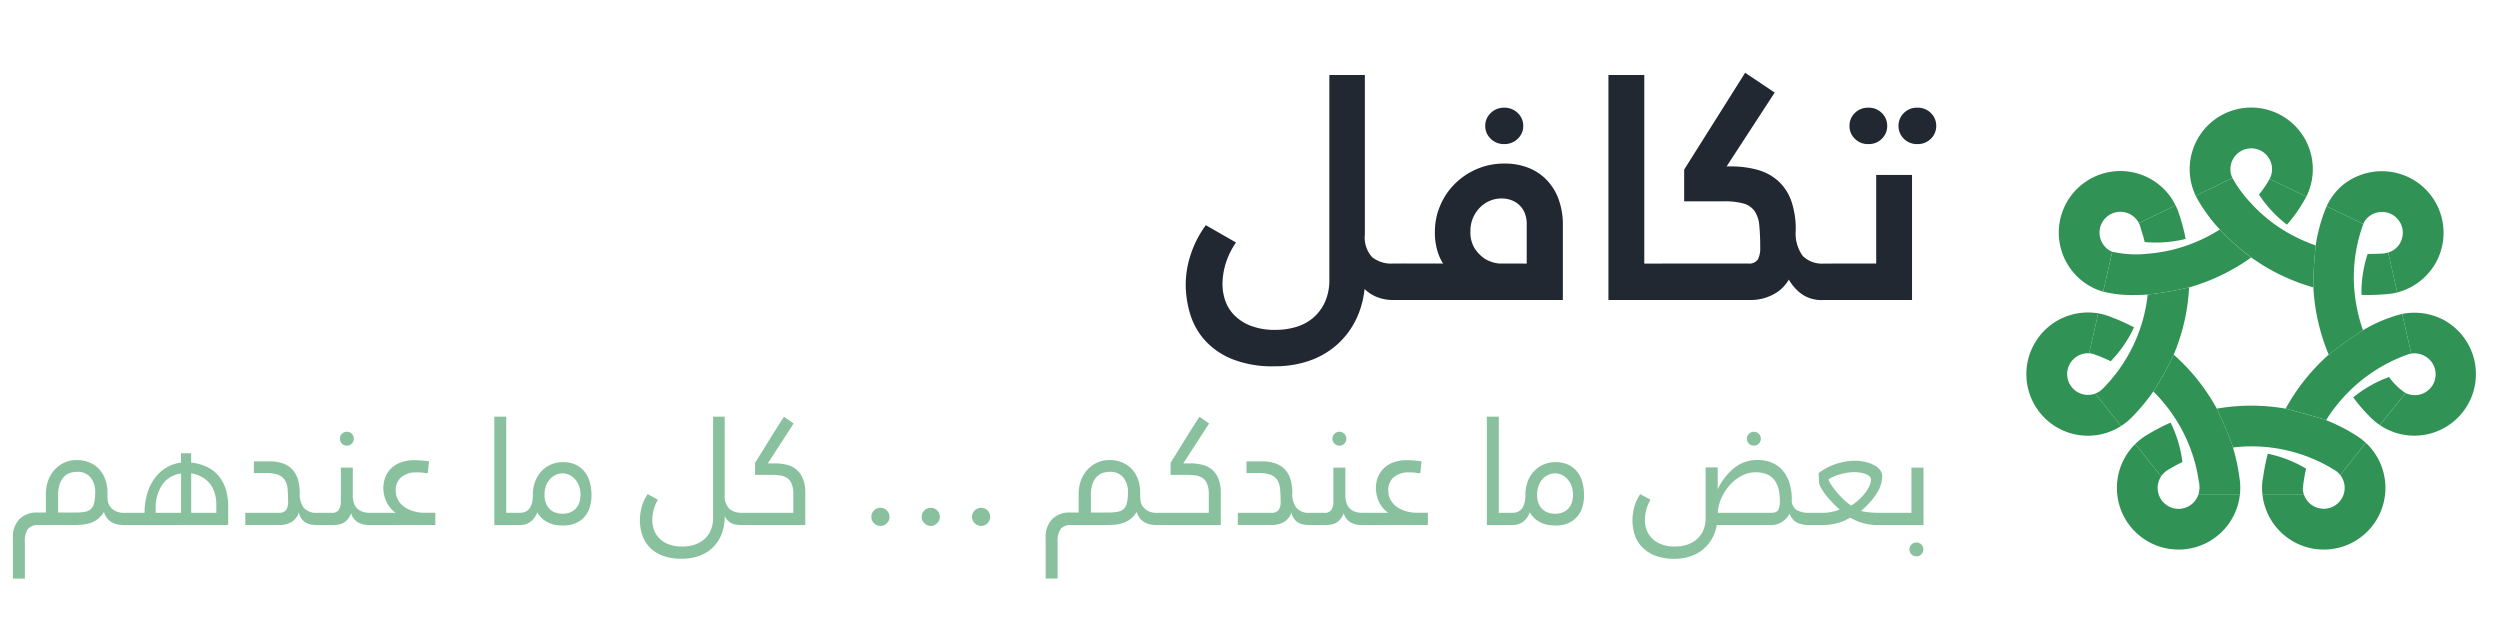 <svg xmlns="http://www.w3.org/2000/svg" xmlns:xlink="http://www.w3.org/1999/xlink" width="350" height="87" viewBox="0 0 350 87">
  <defs>
    <clipPath id="clip-path">
      <rect id="Rectangle_2" data-name="Rectangle 2" width="351" height="88" transform="translate(36)"/>
    </clipPath>
    <clipPath id="clip-Web_1920_1">
      <rect width="350" height="87"/>
    </clipPath>
  </defs>
  <g id="Web_1920_1" data-name="Web 1920 – 1" clip-path="url(#clip-Web_1920_1)">
    <rect width="350" height="87" fill="rgba(255,255,255,0)"/>
    <g id="Web_1920_1-2" data-name="Web 1920 – 1" transform="translate(-36)" clip-path="url(#clip-path)">
      <rect id="Rectangle_1" data-name="Rectangle 1" width="387" height="88" fill="rgba(255,255,255,0)"/>
      <g id="Group_4" data-name="Group 4" transform="translate(193)">
        <rect id="Rectangle_1-2" data-name="Rectangle 1" width="200" height="81" fill="rgba(255,255,255,0)"/>
        <path id="تكافل" d="M31.724-1.232a1.5,1.5,0,0,1-.286.792,1,1,0,0,1-.9.44H29.128a6.045,6.045,0,0,1-2.42-.44,5.346,5.346,0,0,1-1.672-1.1A12.635,12.635,0,0,1,23.76,2.9a11.39,11.39,0,0,1-2.64,3.41,11.473,11.473,0,0,1-3.828,2.2,14.566,14.566,0,0,1-4.84.77A15.218,15.218,0,0,1,6.446,8.25,10.42,10.42,0,0,1,2.618,5.566,9.729,9.729,0,0,1,.594,1.87,14.394,14.394,0,0,1,0-2.156a13.512,13.512,0,0,1,.726-4.29,14.413,14.413,0,0,1,2.09-4.026L7.04-8.052a10.883,10.883,0,0,0-1.452,2.97,10.189,10.189,0,0,0-.44,2.926,7.212,7.212,0,0,0,.33,2.068A5.436,5.436,0,0,0,6.644,1.958,6.465,6.465,0,0,0,8.932,3.542a9.236,9.236,0,0,0,3.7.638,9.821,9.821,0,0,0,2.794-.4A6.6,6.6,0,0,0,17.8,2.53,6.35,6.35,0,0,0,19.47.33a7.368,7.368,0,0,0,.638-3.19V-31.5H25.08V-9.152a4.067,4.067,0,0,0,1.012,3.146,4.225,4.225,0,0,0,2.9.9h1.54a1.021,1.021,0,0,1,.9.352,1.723,1.723,0,0,1,.286.836ZM52.8,0H30.272a1.085,1.085,0,0,1-.924-.352,1.287,1.287,0,0,1-.264-.792v-2.6a1.669,1.669,0,0,1,.286-.924,1,1,0,0,1,.9-.44h5.764a6.675,6.675,0,0,1-.748-1.606,8.8,8.8,0,0,1-.4-2.882,9.194,9.194,0,0,1,.7-3.52,9.533,9.533,0,0,1,1.98-3.036,9.882,9.882,0,0,1,3.08-2.134,9.625,9.625,0,0,1,4-.814,8.829,8.829,0,0,1,3.388.616A7.24,7.24,0,0,1,50.6-16.742a7.715,7.715,0,0,1,1.628,2.706,10.3,10.3,0,0,1,.572,3.52ZM47.74-5.1v-5.632a4.006,4.006,0,0,0-.2-1.232A3.179,3.179,0,0,0,46.9-13.09a3.213,3.213,0,0,0-1.122-.814,3.874,3.874,0,0,0-1.606-.308,4.036,4.036,0,0,0-1.606.33,4.317,4.317,0,0,0-1.364.924,4.728,4.728,0,0,0-.968,1.43,4.586,4.586,0,0,0-.374,1.892A4.243,4.243,0,0,0,40.5-7.15a5.176,5.176,0,0,0,1.386,1.386,4.716,4.716,0,0,0,2.024.66ZM41.932-24.376a2.424,2.424,0,0,1,.77-1.8,2.584,2.584,0,0,1,1.87-.748,2.639,2.639,0,0,1,1.914.748,2.424,2.424,0,0,1,.77,1.8,2.424,2.424,0,0,1-.77,1.8,2.639,2.639,0,0,1-1.914.748,2.584,2.584,0,0,1-1.87-.748A2.424,2.424,0,0,1,41.932-24.376ZM59.18-31.5H64.2V-5.1h2.992a1.143,1.143,0,0,1,.968.352,1.354,1.354,0,0,1,.264.836v2.684a1.429,1.429,0,0,1-.308.792,1.053,1.053,0,0,1-.924.44H59.18ZM66.968,0a1.085,1.085,0,0,1-.924-.352,1.287,1.287,0,0,1-.264-.792v-2.6a1.669,1.669,0,0,1,.286-.924,1,1,0,0,1,.9-.44H78.716A1.468,1.468,0,0,0,80.1-5.676a3.292,3.292,0,0,0,.33-1.628A30.958,30.958,0,0,0,80.3-10.45a4.2,4.2,0,0,0-.66-2,2.814,2.814,0,0,0-1.54-1.056,9.894,9.894,0,0,0-2.772-.308H69.784V-18.26L78.32-31.812l4.136,2.772L75.724-18.7H76.3a13.858,13.858,0,0,1,3.7.462,7.25,7.25,0,0,1,2.882,1.518,6.871,6.871,0,0,1,1.87,2.772A11.97,11.97,0,0,1,85.4-9.68a5.285,5.285,0,0,0,1.012,3.542A3.854,3.854,0,0,0,89.364-5.1h1.628a1.03,1.03,0,0,1,.88.352,1.354,1.354,0,0,1,.264.836v2.684a1.5,1.5,0,0,1-.286.792.955.955,0,0,1-.858.44h-1.76a4.83,4.83,0,0,1-3.058-.88,6.665,6.665,0,0,1-1.738-1.98,5.319,5.319,0,0,1-2.2,2.09A6.657,6.657,0,0,1,79.068,0ZM90.64,0a1.029,1.029,0,0,1-.88-.352,1.287,1.287,0,0,1-.264-.792v-2.6a1.669,1.669,0,0,1,.286-.924.955.955,0,0,1,.858-.44h6.028V-17.512h5.016V0Zm2.288-24.376a2.459,2.459,0,0,1,.748-1.8,2.564,2.564,0,0,1,1.892-.748,2.564,2.564,0,0,1,1.892.748,2.459,2.459,0,0,1,.748,1.8,2.459,2.459,0,0,1-.748,1.8,2.564,2.564,0,0,1-1.892.748,2.564,2.564,0,0,1-1.892-.748A2.459,2.459,0,0,1,92.928-24.376Zm6.864,0a2.459,2.459,0,0,1,.748-1.8,2.564,2.564,0,0,1,1.892-.748,2.564,2.564,0,0,1,1.892.748,2.459,2.459,0,0,1,.748,1.8,2.459,2.459,0,0,1-.748,1.8,2.564,2.564,0,0,1-1.892.748,2.564,2.564,0,0,1-1.892-.748A2.459,2.459,0,0,1,99.792-24.376Z" transform="translate(9 42)" fill="#212832"/>
        <path id="تكافل-2" data-name="تكافل" d="M9-9.482a3.135,3.135,0,0,0-1.037.169,2.051,2.051,0,0,0-.847.561A2.815,2.815,0,0,0,6.54-7.736,4.823,4.823,0,0,0,6.329-6.2v2.413h2.54a5.96,5.96,0,0,0,1.281-.116,1.582,1.582,0,0,0,.815-.423,1.777,1.777,0,0,0,.423-.847,6.106,6.106,0,0,0,.127-1.365,3.253,3.253,0,0,0-.656-2.17A2.309,2.309,0,0,0,9-9.482Zm7.133,5.736q.487,0,.487.381v.825q0,.508-.487.508h-.55a5.087,5.087,0,0,1-.857-.074,2.712,2.712,0,0,1-.815-.275,2.339,2.339,0,0,1-.688-.561,2.518,2.518,0,0,1-.476-.931,3.731,3.731,0,0,1-.836.974,3.479,3.479,0,0,1-.984.55A4.831,4.831,0,0,1,9.779-2.1a12.78,12.78,0,0,1-1.312.063H3.556a1.805,1.805,0,0,0-1.429.519A2.936,2.936,0,0,0,1.672.381v5.08H0V-.254A3.476,3.476,0,0,1,.942-2.889a3.365,3.365,0,0,1,2.424-.9H4.614V-6.434A5.392,5.392,0,0,1,4.9-8.17a4.505,4.505,0,0,1,.847-1.5,4.307,4.307,0,0,1,1.365-1.058,4.015,4.015,0,0,1,1.82-.4,4.516,4.516,0,0,1,1.789.339,3.93,3.93,0,0,1,1.355.942,4.092,4.092,0,0,1,.857,1.439,5.38,5.38,0,0,1,.3,1.81v.614a4.607,4.607,0,0,0,.053.593,1.744,1.744,0,0,0,.3.741,2.137,2.137,0,0,0,.72.635,2.657,2.657,0,0,0,1.323.275Zm7.408-5.5a3.733,3.733,0,0,0-2.582,1.492,5.7,5.7,0,0,0-.974,3.524v.487h3.556Zm1.418,5.5h3.514V-4.826a5.591,5.591,0,0,0-.265-1.81,3.834,3.834,0,0,0-.741-1.312,3.791,3.791,0,0,0-1.111-.868,4.709,4.709,0,0,0-1.4-.455ZM15.832-2.032q-.487,0-.487-.381v-.825q0-.508.487-.508h2.6a9.273,9.273,0,0,1,.37-2.688,7.01,7.01,0,0,1,1.037-2.138,5.545,5.545,0,0,1,1.609-1.482,5.28,5.28,0,0,1,2.085-.72v-1.312h1.418v1.312a6.613,6.613,0,0,1,2.318.656,4.88,4.88,0,0,1,1.619,1.312,5.4,5.4,0,0,1,.942,1.863,8.257,8.257,0,0,1,.307,2.307v2.6ZM43.094-3.746q.487,0,.487.381v.825q0,.508-.487.508h-.529a4.548,4.548,0,0,1-.825-.074A2.378,2.378,0,0,1,41-2.37a1.863,1.863,0,0,1-.593-.54,2.455,2.455,0,0,1-.381-.9,2.158,2.158,0,0,1-.4.8,2.35,2.35,0,0,1-.635.55,2.943,2.943,0,0,1-.783.317,3.4,3.4,0,0,1-.825.106H32.533V-3.746h4.657a1.237,1.237,0,0,0,1.048-.381,1.981,1.981,0,0,0,.286-1.185q0-1.016-.074-1.778a2.748,2.748,0,0,0-.392-1.249,1.915,1.915,0,0,0-.931-.73,4.729,4.729,0,0,0-1.693-.243H33.739v-1.63h2.2a5.2,5.2,0,0,1,2.011.339,3.28,3.28,0,0,1,1.291.931,3.62,3.62,0,0,1,.7,1.4,6.891,6.891,0,0,1,.212,1.757,3.169,3.169,0,0,0,.582,2.085,2.325,2.325,0,0,0,1.873.688Zm-.3,1.714q-.487,0-.487-.381v-.825q0-.508.487-.508h1.82a1.106,1.106,0,0,0,1.027-.434,2.246,2.246,0,0,0,.265-1.175v-4.72h1.672v3.831a3.963,3.963,0,0,0,.116.984,1.969,1.969,0,0,0,.4.794,1.905,1.905,0,0,0,.751.529,3.025,3.025,0,0,0,1.143.19h.466q.487,0,.487.381v.825q0,.508-.487.508h-.529a3.275,3.275,0,0,1-1.63-.381,2.008,2.008,0,0,1-.931-1.27,3.57,3.57,0,0,1-.508.857,1.974,1.974,0,0,1-.6.5,2.393,2.393,0,0,1-.709.233,4.89,4.89,0,0,1-.8.063Zm2.984-12.086a.938.938,0,0,1,.286-.688.938.938,0,0,1,.688-.286.938.938,0,0,1,.688.286.938.938,0,0,1,.286.688.938.938,0,0,1-.286.688.938.938,0,0,1-.688.286.938.938,0,0,1-.688-.286A.938.938,0,0,1,45.783-14.118ZM50.164-2.032q-.487,0-.487-.381v-.825q0-.508.487-.508h3.408a4.183,4.183,0,0,1-.836-.815,4.1,4.1,0,0,1-.519-.889,4.52,4.52,0,0,1-.275-.9,4.529,4.529,0,0,1-.085-.847,4.24,4.24,0,0,1,.254-1.46,3.523,3.523,0,0,1,.783-1.249,3.771,3.771,0,0,1,1.365-.878,5.474,5.474,0,0,1,2-.328q.423,0,.921.042t1.069.106q-.042.487-.085.868t-.106.825q-.423-.063-.762-.1T56.535-9.4a3.177,3.177,0,0,0-2.18.677,2.314,2.314,0,0,0-.762,1.82,2.75,2.75,0,0,0,.328,1.355,2.9,2.9,0,0,0,.889.984,4.375,4.375,0,0,0,1.281.6,5.375,5.375,0,0,0,1.524.212h1.524v1.714ZM67.393-17.208h1.672V-3.746h1.651q.487,0,.487.381v.825q0,.508-.487.508H67.393ZM76.96-3.619a2.715,2.715,0,0,0,1.111-.212,2.167,2.167,0,0,0,.783-.571,2.346,2.346,0,0,0,.455-.836,3.439,3.439,0,0,0,.148-1.027,3.459,3.459,0,0,0-.212-1.249,3.035,3.035,0,0,0-.561-.942,2.462,2.462,0,0,0-.8-.6,2.164,2.164,0,0,0-.921-.212,2.327,2.327,0,0,0-.974.212,2.43,2.43,0,0,0-.815.6,2.884,2.884,0,0,0-.55.942,3.623,3.623,0,0,0-.2,1.249,3.439,3.439,0,0,0,.148,1.027,2.346,2.346,0,0,0,.455.836,2.167,2.167,0,0,0,.783.571A2.831,2.831,0,0,0,76.96-3.619ZM70.42-2.032q-.487,0-.487-.381v-.825q0-.508.487-.508h.55q1.82,0,1.82-2.54a5.117,5.117,0,0,1,.317-1.831,4.359,4.359,0,0,1,.878-1.439A3.982,3.982,0,0,1,75.32-10.5,4.145,4.145,0,0,1,77-10.837a4.158,4.158,0,0,1,1.767.349,3.455,3.455,0,0,1,1.249.963,4.071,4.071,0,0,1,.741,1.471A6.922,6.922,0,0,1,81-6.159a5.633,5.633,0,0,1-.212,1.535A3.741,3.741,0,0,1,80.1-3.281a3.443,3.443,0,0,1-1.238.952A4.341,4.341,0,0,1,77-1.968a6.821,6.821,0,0,1-.9-.063,3.974,3.974,0,0,1-.952-.254,3.577,3.577,0,0,1-.921-.55A3.844,3.844,0,0,1,73.4-3.81a2.862,2.862,0,0,1-.995,1.365,2.671,2.671,0,0,1-1.524.413Zm32.13-1.714q.487,0,.487.381v.825q0,.508-.487.508h-.381q-.381,0-.741-.032a2.506,2.506,0,0,1-.688-.159,1.893,1.893,0,0,1-.6-.381,2.324,2.324,0,0,1-.487-.677,6.766,6.766,0,0,1-.444,2.529,5.268,5.268,0,0,1-1.238,1.873,5.347,5.347,0,0,1-1.894,1.164,6.982,6.982,0,0,1-2.413.4A7.237,7.237,0,0,1,90.814,2.2,4.9,4.9,0,0,1,89,.931,4.569,4.569,0,0,1,88.052-.8a6.763,6.763,0,0,1-.275-1.884A7.2,7.2,0,0,1,88.041-4.6a5.578,5.578,0,0,1,.836-1.767q.381.233.709.4t.709.4A5.4,5.4,0,0,0,89.7-4.148a5.848,5.848,0,0,0-.19,1.46A4.139,4.139,0,0,0,89.7-1.5a3.217,3.217,0,0,0,.667,1.185,3.679,3.679,0,0,0,1.3.921,5.138,5.138,0,0,0,2.1.37A5.4,5.4,0,0,0,95.354.741a3.911,3.911,0,0,0,1.355-.72,3.546,3.546,0,0,0,.952-1.249,4.231,4.231,0,0,0,.36-1.82v-14.16h1.63V-6.244a2.461,2.461,0,0,0,.646,1.937,2.672,2.672,0,0,0,1.81.561Zm-.3,1.714q-.487,0-.487-.381v-.825q0-.508.487-.508h7.006V-6.329a3.791,3.791,0,0,0-.243-1.5,1.767,1.767,0,0,0-.667-.815,2.423,2.423,0,0,0-.974-.339,8.9,8.9,0,0,0-1.185-.074h-2.286v-1.693q1.037-1.651,2-3.217t2.043-3.217q.423.275.7.476t.656.455l-3.619,5.588h1.037a6.793,6.793,0,0,1,1.566.18,3.433,3.433,0,0,1,1.344.635,3.236,3.236,0,0,1,.942,1.259,5.115,5.115,0,0,1,.36,2.074v4.487Zm19.2-2.413a1.225,1.225,0,0,1,.9.37,1.225,1.225,0,0,1,.37.9,1.192,1.192,0,0,1-.392.9,1.247,1.247,0,0,1-.878.37,1.247,1.247,0,0,1-.878-.37,1.192,1.192,0,0,1-.392-.9,1.225,1.225,0,0,1,.37-.9A1.225,1.225,0,0,1,121.452-4.445Zm7.048,0a1.225,1.225,0,0,1,.9.37,1.225,1.225,0,0,1,.37.9,1.192,1.192,0,0,1-.392.9,1.247,1.247,0,0,1-.878.37,1.247,1.247,0,0,1-.878-.37,1.192,1.192,0,0,1-.392-.9,1.225,1.225,0,0,1,.37-.9A1.225,1.225,0,0,1,128.5-4.445Zm7.048,0a1.225,1.225,0,0,1,.9.37,1.225,1.225,0,0,1,.37.9,1.192,1.192,0,0,1-.392.9,1.247,1.247,0,0,1-.878.37,1.247,1.247,0,0,1-.878-.37,1.192,1.192,0,0,1-.392-.9,1.225,1.225,0,0,1,.37-.9A1.225,1.225,0,0,1,135.549-4.445Zm18.034-5.038a3.135,3.135,0,0,0-1.037.169,2.051,2.051,0,0,0-.847.561,2.814,2.814,0,0,0-.571,1.016,4.823,4.823,0,0,0-.212,1.535v2.413h2.54a5.96,5.96,0,0,0,1.281-.116,1.582,1.582,0,0,0,.815-.423,1.776,1.776,0,0,0,.423-.847A6.106,6.106,0,0,0,156.1-6.54a3.253,3.253,0,0,0-.656-2.17A2.309,2.309,0,0,0,153.582-9.482Zm7.133,5.736q.487,0,.487.381v.825q0,.508-.487.508h-.55a5.087,5.087,0,0,1-.857-.074,2.712,2.712,0,0,1-.815-.275,2.339,2.339,0,0,1-.688-.561,2.518,2.518,0,0,1-.476-.931,3.731,3.731,0,0,1-.836.974,3.479,3.479,0,0,1-.984.55,4.831,4.831,0,0,1-1.143.254,12.78,12.78,0,0,1-1.312.063h-4.911a1.805,1.805,0,0,0-1.429.519,2.936,2.936,0,0,0-.455,1.894v5.08h-1.672V-.254a3.476,3.476,0,0,1,.942-2.635,3.365,3.365,0,0,1,2.424-.9H149.2V-6.434a5.392,5.392,0,0,1,.286-1.736,4.506,4.506,0,0,1,.847-1.5,4.308,4.308,0,0,1,1.365-1.058,4.015,4.015,0,0,1,1.82-.4,4.516,4.516,0,0,1,1.789.339,3.931,3.931,0,0,1,1.355.942,4.092,4.092,0,0,1,.857,1.439,5.38,5.38,0,0,1,.3,1.81v.614a4.607,4.607,0,0,0,.053.593,1.744,1.744,0,0,0,.3.741,2.137,2.137,0,0,0,.72.635,2.658,2.658,0,0,0,1.323.275Zm-.3,1.714q-.487,0-.487-.381v-.825q0-.508.487-.508h7.006V-6.329a3.791,3.791,0,0,0-.243-1.5,1.767,1.767,0,0,0-.667-.815,2.423,2.423,0,0,0-.974-.339,8.9,8.9,0,0,0-1.185-.074H162.07v-1.693q1.037-1.651,2-3.217t2.043-3.217q.423.275.7.476t.656.455l-3.619,5.588h1.037a6.793,6.793,0,0,1,1.566.18,3.433,3.433,0,0,1,1.344.635,3.236,3.236,0,0,1,.942,1.259,5.114,5.114,0,0,1,.36,2.074v4.487Zm21.632-1.714q.487,0,.487.381v.825q0,.508-.487.508h-.529a4.548,4.548,0,0,1-.825-.074,2.378,2.378,0,0,1-.741-.265,1.863,1.863,0,0,1-.593-.54,2.455,2.455,0,0,1-.381-.9,2.158,2.158,0,0,1-.4.8,2.35,2.35,0,0,1-.635.55,2.943,2.943,0,0,1-.783.317,3.4,3.4,0,0,1-.825.106h-4.847V-3.746h4.657a1.237,1.237,0,0,0,1.048-.381,1.981,1.981,0,0,0,.286-1.185q0-1.016-.074-1.778a2.748,2.748,0,0,0-.392-1.249,1.915,1.915,0,0,0-.931-.73,4.729,4.729,0,0,0-1.693-.243H172.7v-1.63h2.2a5.2,5.2,0,0,1,2.011.339,3.28,3.28,0,0,1,1.291.931,3.62,3.62,0,0,1,.7,1.4,6.891,6.891,0,0,1,.212,1.757,3.169,3.169,0,0,0,.582,2.085,2.325,2.325,0,0,0,1.873.688Zm-.3,1.714q-.487,0-.487-.381v-.825q0-.508.487-.508h1.82A1.106,1.106,0,0,0,184.6-4.18a2.246,2.246,0,0,0,.265-1.175v-4.72h1.672v3.831a3.963,3.963,0,0,0,.116.984,1.969,1.969,0,0,0,.4.794,1.905,1.905,0,0,0,.751.529,3.025,3.025,0,0,0,1.143.19h.466q.487,0,.487.381v.825q0,.508-.487.508h-.529a3.275,3.275,0,0,1-1.63-.381,2.008,2.008,0,0,1-.931-1.27,3.571,3.571,0,0,1-.508.857,1.974,1.974,0,0,1-.6.5,2.393,2.393,0,0,1-.709.233,4.89,4.89,0,0,1-.8.063Zm2.984-12.086a.938.938,0,0,1,.286-.688.938.938,0,0,1,.688-.286.938.938,0,0,1,.688.286.938.938,0,0,1,.286.688.938.938,0,0,1-.286.688.938.938,0,0,1-.688.286.938.938,0,0,1-.688-.286A.938.938,0,0,1,184.739-14.118ZM189.12-2.032q-.487,0-.487-.381v-.825q0-.508.487-.508h3.408a4.183,4.183,0,0,1-.836-.815,4.1,4.1,0,0,1-.519-.889,4.521,4.521,0,0,1-.275-.9,4.528,4.528,0,0,1-.085-.847,4.24,4.24,0,0,1,.254-1.46,3.523,3.523,0,0,1,.783-1.249,3.771,3.771,0,0,1,1.365-.878,5.474,5.474,0,0,1,2-.328q.423,0,.921.042t1.069.106q-.042.487-.085.868t-.106.825q-.423-.063-.762-.1t-.762-.032a3.177,3.177,0,0,0-2.18.677,2.314,2.314,0,0,0-.762,1.82,2.75,2.75,0,0,0,.328,1.355,2.9,2.9,0,0,0,.889.984,4.374,4.374,0,0,0,1.281.6,5.374,5.374,0,0,0,1.524.212h1.524v1.714ZM206.35-17.208h1.672V-3.746h1.651q.487,0,.487.381v.825q0,.508-.487.508H206.35Zm9.567,13.589a2.715,2.715,0,0,0,1.111-.212,2.167,2.167,0,0,0,.783-.571,2.346,2.346,0,0,0,.455-.836,3.439,3.439,0,0,0,.148-1.027,3.459,3.459,0,0,0-.212-1.249,3.035,3.035,0,0,0-.561-.942,2.462,2.462,0,0,0-.8-.6,2.164,2.164,0,0,0-.921-.212,2.327,2.327,0,0,0-.974.212,2.43,2.43,0,0,0-.815.6,2.885,2.885,0,0,0-.55.942,3.623,3.623,0,0,0-.2,1.249,3.439,3.439,0,0,0,.148,1.027,2.346,2.346,0,0,0,.455.836,2.167,2.167,0,0,0,.783.571A2.831,2.831,0,0,0,215.917-3.619Zm-6.54,1.587q-.487,0-.487-.381v-.825q0-.508.487-.508h.55q1.82,0,1.82-2.54a5.117,5.117,0,0,1,.317-1.831,4.36,4.36,0,0,1,.878-1.439,3.982,3.982,0,0,1,1.333-.942,4.145,4.145,0,0,1,1.683-.339,4.158,4.158,0,0,1,1.767.349,3.455,3.455,0,0,1,1.249.963,4.071,4.071,0,0,1,.741,1.471,6.922,6.922,0,0,1,.243,1.894,5.633,5.633,0,0,1-.212,1.535,3.741,3.741,0,0,1-.688,1.344,3.444,3.444,0,0,1-1.238.952,4.342,4.342,0,0,1-1.863.36,6.821,6.821,0,0,1-.9-.063,3.974,3.974,0,0,1-.952-.254,3.577,3.577,0,0,1-.921-.55,3.844,3.844,0,0,1-.825-.974,2.862,2.862,0,0,1-.995,1.365,2.671,2.671,0,0,1-1.524.413Zm36.766-1.714q.783,0,1.005-.413a2.875,2.875,0,0,0,.222-1.3,6.639,6.639,0,0,0-.18-1.609,3.5,3.5,0,0,0-.571-1.249,2.527,2.527,0,0,0-1.048-.815,4.026,4.026,0,0,0-1.609-.286,4.151,4.151,0,0,0-1.894.466,5.722,5.722,0,0,0-1.64,1.249,7.016,7.016,0,0,0-1.2,1.81,6.167,6.167,0,0,0-.561,2.148Zm5.567,0q.487,0,.487.381v.825q0,.508-.487.508h-.233a3.977,3.977,0,0,1-1.683-.328,2.088,2.088,0,0,1-1.048-1.3,3.01,3.01,0,0,1-1.111,1.217,2.848,2.848,0,0,1-1.492.413h-7.6a5.966,5.966,0,0,1-.688,1.926A5.352,5.352,0,0,1,236.6,1.387a5.58,5.58,0,0,1-1.757.963,6.8,6.8,0,0,1-2.2.339,7.237,7.237,0,0,1-2.847-.487,5.005,5.005,0,0,1-1.82-1.27A4.5,4.5,0,0,1,227.008-.8a6.763,6.763,0,0,1-.275-1.884A7.206,7.206,0,0,1,227-4.6a5.579,5.579,0,0,1,.836-1.767q.4.233.72.4t.7.4a5.4,5.4,0,0,0-.593,1.418,5.848,5.848,0,0,0-.19,1.46,4.139,4.139,0,0,0,.19,1.185,3.217,3.217,0,0,0,.667,1.185,3.679,3.679,0,0,0,1.3.921,5.138,5.138,0,0,0,2.1.37A5.4,5.4,0,0,0,234.31.741a3.911,3.911,0,0,0,1.355-.72,3.546,3.546,0,0,0,.952-1.249,4.231,4.231,0,0,0,.36-1.82V-10.1h1.693v3.048a8.473,8.473,0,0,1,2.307-2.974,5.083,5.083,0,0,1,3.26-1.111,4.973,4.973,0,0,1,2.159.434,4.067,4.067,0,0,1,1.492,1.185,5.12,5.12,0,0,1,.868,1.757,7.746,7.746,0,0,1,.286,2.127,1.664,1.664,0,0,0,.6,1.45,3.233,3.233,0,0,0,1.873.434Zm-8.953-10.371a.938.938,0,0,1,.286-.688.938.938,0,0,1,.688-.286.938.938,0,0,1,.688.286.938.938,0,0,1,.286.688.938.938,0,0,1-.286.688.938.938,0,0,1-.688.286.938.938,0,0,1-.688-.286A.938.938,0,0,1,242.756-14.118ZM257.7-9.44a5.513,5.513,0,0,0-.921.085,9.444,9.444,0,0,0-.984.222,7.07,7.07,0,0,0-.921.328,3.426,3.426,0,0,0-.709.4,3.212,3.212,0,0,0,.4.751,11.479,11.479,0,0,0,.762,1.005,13.283,13.283,0,0,0,.974,1.037,7.607,7.607,0,0,0,1.037.847,5.846,5.846,0,0,0,1.1-.815,8.049,8.049,0,0,0,.889-.974,4.867,4.867,0,0,0,.593-.974,2.109,2.109,0,0,0,.212-.836.655.655,0,0,0-.222-.487,1.617,1.617,0,0,0-.571-.339,3.978,3.978,0,0,0-.783-.19A5.915,5.915,0,0,0,257.7-9.44Zm-6.286,7.408q-.487,0-.487-.381v-.825q0-.508.487-.508h1.968a6.055,6.055,0,0,0,1.27-.127,6.275,6.275,0,0,0,1.1-.339,12,12,0,0,1-.984-.921q-.476-.5-.857-.974a8.828,8.828,0,0,1-.646-.91,4.174,4.174,0,0,1-.37-.73q-.042-.381-.063-.773t-.042-.773a7.06,7.06,0,0,1,1.016-.677,8.1,8.1,0,0,1,1.228-.55,9.705,9.705,0,0,1,1.344-.37,6.947,6.947,0,0,1,1.365-.138,6.761,6.761,0,0,1,1.757.2,4.707,4.707,0,0,1,1.238.508,2.157,2.157,0,0,1,.73.688,1.42,1.42,0,0,1,.233.741,4.2,4.2,0,0,1-.127.974,4.687,4.687,0,0,1-.455,1.132,8.191,8.191,0,0,1-.91,1.3A13.741,13.741,0,0,1,258.736-4a8.523,8.523,0,0,0,1.079.18,13.316,13.316,0,0,0,1.482.074h1.609q.487,0,.487.381v.825q0,.508-.487.508h-1.651a7.612,7.612,0,0,1-2.508-.349,8.329,8.329,0,0,1-1.535-.688,6.805,6.805,0,0,1-1.894.794,8.047,8.047,0,0,1-1.937.243Zm11.2,0q-.487,0-.487-.381v-.825q0-.508.487-.508h3.175v-6.329h1.693v8.043Zm2.9,3.408A.938.938,0,0,1,265.8.688a.971.971,0,0,1,1.376,0,.938.938,0,0,1,.286.688.938.938,0,0,1-.286.688.971.971,0,0,1-1.376,0A.938.938,0,0,1,265.509,1.376Z" transform="translate(-155.19 75.539)" fill="#89c19e"/>
        <g id="Group_9" data-name="Group 9" transform="translate(-188.35 -33.879)">
          <path id="Path_26" data-name="Path 26" d="M370.348,250.173a8.639,8.639,0,0,0,12.327-6.815h-5.814a3.239,3.239,0,0,1-.129.307,2.929,2.929,0,1,1-5.078-2.892l-3.615-4.534a8.634,8.634,0,0,0,2.309,13.934Z" transform="translate(-37.744 -140.207)" fill="#309255"/>
          <path id="Path_27" data-name="Path 27" d="M457.709,243.2a2.93,2.93,0,0,1-5.4-.307h-5.815a8.634,8.634,0,1,0,14.472-7.274l-3.589,4.5a2.932,2.932,0,0,1,.332,3.081Z" transform="translate(-98.397 -139.745)" fill="#309255"/>
          <path id="Path_28" data-name="Path 28" d="M315.9,167.922a8.619,8.619,0,0,0,12.4,11.016l-3.62-4.539a2.916,2.916,0,1,1-.854-5.647l1.276-5.591a8.613,8.613,0,0,0-9.2,4.761Z" transform="translate(0 -85.414)" fill="#309255"/>
          <path id="Path_29" data-name="Path 29" d="M345.447,85.126a8.62,8.62,0,1,0-7.481,15.533,8.169,8.169,0,0,0,1.331.5l1.274-5.581c-.046-.018-.09-.036-.13-.055a2.916,2.916,0,1,1,3.856-3.964l5.14-2.475a8.563,8.563,0,0,0-3.99-3.958Z" transform="translate(-13.506 -26.448)" fill="#309255"/>
          <path id="Path_30" data-name="Path 30" d="M497.74,96.737a8.621,8.621,0,0,0-4.026-11.507,8.71,8.71,0,0,0-9.275,1.118,8.6,8.6,0,0,0-2.219,2.943l5.138,2.475a2.973,2.973,0,0,1,.3-.546,2.916,2.916,0,0,1,4.94,3.042,2.791,2.791,0,0,1-1.763,1.494l1.275,5.588a8.66,8.66,0,0,0,5.63-4.607Z" transform="translate(-125.144 -26.528)" fill="#309255"/>
          <path id="Path_31" data-name="Path 31" d="M411.85,58.509a2.915,2.915,0,1,1,5.383.316c-.015.032-.034.066-.051.1l5.141,2.476.05-.1a8.62,8.62,0,1,0-15.541-.024L411.97,58.8C411.924,58.7,411.882,58.6,411.85,58.509Z" transform="translate(-68.084)" fill="#309255"/>
          <path id="Path_32" data-name="Path 32" d="M520.452,164.012a8.832,8.832,0,0,0-5.081-.726c-.116.017-.237.039-.361.065l1.268,5.555a2.822,2.822,0,0,1,1.7.246,2.915,2.915,0,1,1-2.493,5.269l-3.592,4.5a8.62,8.62,0,1,0,8.56-14.913Z" transform="translate(-147.355 -85.523)" fill="#309255"/>
          <path id="Path_33" data-name="Path 33" d="M355.961,165.477a27.742,27.742,0,0,0-2.994-1.35,8.639,8.639,0,0,0-2.021-.606l-1.276,5.591h-.1a2.885,2.885,0,0,1,.607.075,22.323,22.323,0,0,1,2.521,1.037,17.077,17.077,0,0,0,3.263-4.747Z" transform="translate(-25.848 -85.774)" fill="#309255"/>
          <path id="Path_34" data-name="Path 34" d="M382.825,99.829l-5.14,2.475a2.965,2.965,0,0,1,.255.7c.049.221.3.818.558,1.956a17.13,17.13,0,0,0,5.736-.436,26.009,26.009,0,0,0-1.032-3.811,8.584,8.584,0,0,0-1.094-2.087,8.579,8.579,0,0,1,.717,1.2Z" transform="translate(-46.894 -37.197)" fill="#309255"/>
          <path id="Path_35" data-name="Path 35" d="M501.627,135.573a27.013,27.013,0,0,0,3.134-.077,8.585,8.585,0,0,0,1.875-.27l-1.275-5.588h0a3.868,3.868,0,0,1-.9.157c-.118.007-1.032.043-1.975.053a17.132,17.132,0,0,0-.859,5.725Z" transform="translate(-139.668 -60.41)" fill="#309255"/>
          <path id="Path_36" data-name="Path 36" d="M377.328,226.091a8.6,8.6,0,0,0-1.614,1.248l3.615,4.534a2.913,2.913,0,0,1,.854-.84,21.825,21.825,0,0,1,2.123-1.163,17.142,17.142,0,0,0-1.653-5.52,27.809,27.809,0,0,0-3.325,1.741Z" transform="translate(-45.419 -131.306)" fill="#309255"/>
          <path id="Path_37" data-name="Path 37" d="M446.328,247.429h5.815a2.9,2.9,0,0,1-.162-.866,22.115,22.115,0,0,1,.458-2.795,17.13,17.13,0,0,0-5.361-2.09,27.918,27.918,0,0,0-.656,3.307,6.633,6.633,0,0,0-.147,1.493,8.659,8.659,0,0,0,.175,1.719Q446.372,247.817,446.328,247.429Z" transform="translate(-98.236 -144.278)" fill="#309255"/>
          <path id="Path_38" data-name="Path 38" d="M446.047,88.653a13.877,13.877,0,0,1-1.495,2.194,17.151,17.151,0,0,0,3.915,4.216,20.287,20.287,0,0,0,2.77-4.033l-.05.1Z" transform="translate(-96.948 -29.731)" fill="#309255"/>
          <path id="Path_39" data-name="Path 39" d="M504.369,201.214l-.038-.016a8.929,8.929,0,0,1-2.275-2.219,17.1,17.1,0,0,0-5.012,2.849,23.259,23.259,0,0,0,2.793,3.156,8.6,8.6,0,0,0,.94.733Z" transform="translate(-136.241 -112.316)" fill="#309255"/>
          <path id="Path_40" data-name="Path 40" d="M474.821,115.284a28.143,28.143,0,0,0,2.15,9.418h0a56.2,56.2,0,0,1,4.8-3.416,22.059,22.059,0,0,1-.962-3.707,21.421,21.421,0,0,1,1.007-11.173l-5.138-2.474c-.03.064-.058.124-.082.177a23.332,23.332,0,0,0-1.453,5.3C475.185,109.117,474.739,113.165,474.821,115.284Z" transform="translate(-119.598 -41.167)" fill="#309255"/>
          <path id="Path_41" data-name="Path 41" d="M436.908,223.551h0c.223.131.4.238.535.313a2.909,2.909,0,0,1,.884.755h0l3.589-4.5.007.007a8.483,8.483,0,0,0-.9-.736,24.315,24.315,0,0,0-4.655-2.444c-.737-.311-5.663-1.617-5.663-1.617a28.135,28.135,0,0,0-9.657,0s1.9,4.079,2.266,5.436a21.965,21.965,0,0,1,11.277,1.623A18.5,18.5,0,0,1,436.908,223.551Z" transform="translate(-79.351 -124.24)" fill="#309255"/>
          <path id="Path_42" data-name="Path 42" d="M374.136,116.854a21.9,21.9,0,0,1-3.482,1.8,21.487,21.487,0,0,1-6.733,1.593v.006a14.967,14.967,0,0,1-4.88-.3l.035.015-1.273,5.579a16.47,16.47,0,0,0,4.421.473c.6,0,1.2-.022,1.8-.061a49.791,49.791,0,0,0,5.8-1,28.024,28.024,0,0,0,8.7-4.189,34.182,34.182,0,0,1-4.388-3.916Z" transform="translate(-32.012 -50.841)" fill="#309255"/>
          <path id="Path_43" data-name="Path 43" d="M359.868,154.2a22.02,22.02,0,0,1-5.138,8.751h0c-.1.1-.192.2-.29.3a2.919,2.919,0,0,1-1.076.7l3.62,4.539a8.478,8.478,0,0,0,1.437-1.15,28.279,28.279,0,0,0,3.087-3.694,42.02,42.02,0,0,0,2.849-5.149,27.913,27.913,0,0,0,2.155-9.413,49.786,49.786,0,0,1-5.8,1,21.255,21.255,0,0,1-.844,4.116Z" transform="translate(-28.688 -74.969)" fill="#309255"/>
          <path id="Path_44" data-name="Path 44" d="M425.712,97.608a23.474,23.474,0,0,1-3.378-1.485,21.288,21.288,0,0,1-5.637-4.386h0a17.415,17.415,0,0,1-2.636-3.569l-5.138,2.474c-.279-.587-.121-.143.328.629a22.986,22.986,0,0,0,3.047,4.11,34.181,34.181,0,0,0,4.4,3.916,28.038,28.038,0,0,0,8.7,4.189C425.312,101.368,425.758,97.321,425.712,97.608Z" transform="translate(-70.171 -29.37)" fill="#309255"/>
          <path id="Path_45" data-name="Path 45" d="M388.6,186.518a42.02,42.02,0,0,1-2.849,5.149,22.345,22.345,0,0,1,3.212,4.024h0a21.807,21.807,0,0,1,3.138,8.484.052.052,0,0,1,0,.009,3.689,3.689,0,0,1-.048,1.952h5.814a8.62,8.62,0,0,0-.056-2.328,27.8,27.8,0,0,0-.694-3.506c-.093-.329-.17-.6-.221-.794-.366-1.357-2.266-5.436-2.266-5.436A28.147,28.147,0,0,0,388.6,186.518Z" transform="translate(-52.93 -102.987)" fill="#309255"/>
          <g id="Group_8" data-name="Group 8" transform="translate(351.351 77.768)">
            <path id="Path_46" data-name="Path 46" d="M525.53,163.6Z" transform="translate(-508.897 -163.604)" fill="#309255"/>
            <path id="Path_47" data-name="Path 47" d="M476.529,169.522a2.9,2.9,0,0,1,.5-.128h-.008l-1.268-5.555a20.139,20.139,0,0,0-5.486,2.29,56.2,56.2,0,0,0-4.8,3.416h0a28.14,28.14,0,0,0-6.022,7.55s4.926,1.306,5.663,1.617a22.324,22.324,0,0,1,9.51-8.413Q475.555,169.869,476.529,169.522Z" transform="translate(-459.451 -163.781)" fill="#309255"/>
          </g>
        </g>
      </g>
    </g>
  </g>
</svg>

